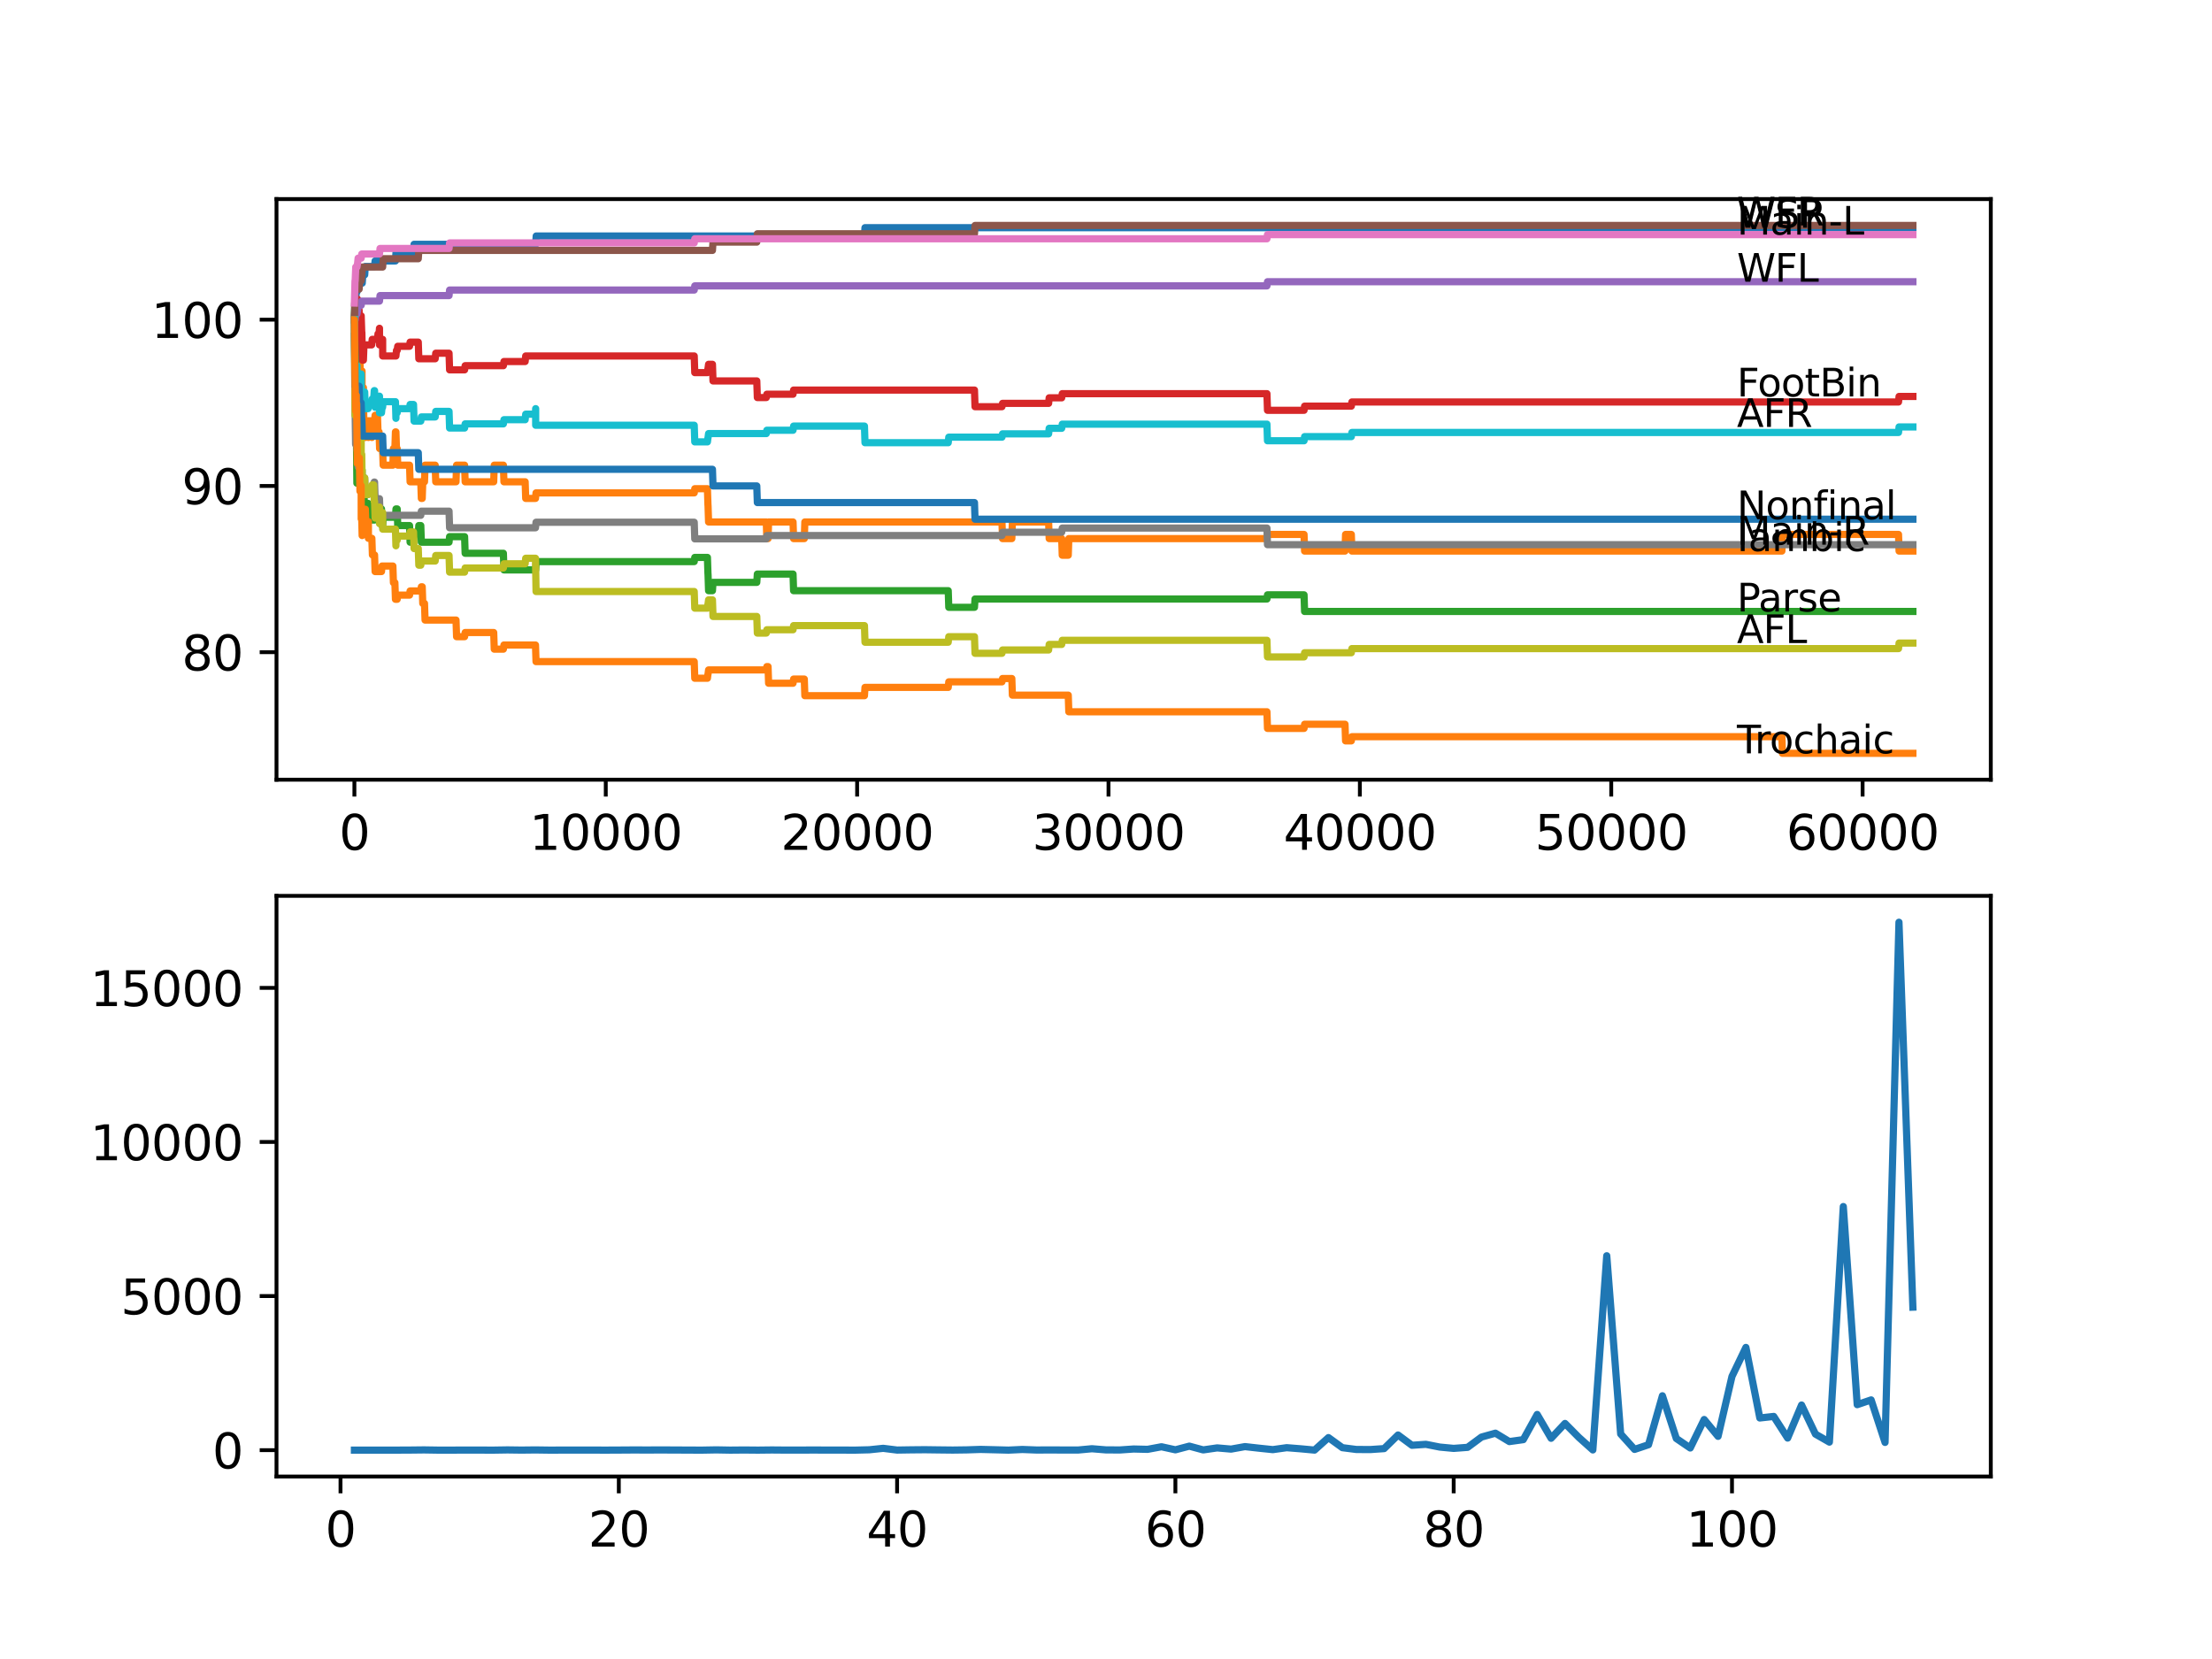 <?xml version="1.0" encoding="utf-8" standalone="no"?>
<!DOCTYPE svg PUBLIC "-//W3C//DTD SVG 1.1//EN"
  "http://www.w3.org/Graphics/SVG/1.1/DTD/svg11.dtd">
<svg xmlns:xlink="http://www.w3.org/1999/xlink" width="460.8pt" height="345.6pt" viewBox="0 0 460.8 345.6" xmlns="http://www.w3.org/2000/svg" version="1.1">
 <defs>
  <style type="text/css">*{stroke-linejoin: round; stroke-linecap: butt}</style>
 </defs>
 <g id="figure_1">
  <g id="patch_1">
   <path d="M 0 345.6 
L 460.8 345.6 
L 460.8 0 
L 0 0 
z
" style="fill: #ffffff"/>
  </g>
  <g id="axes_1">
   <g id="patch_2">
    <path d="M 57.6 162.432 
L 414.72 162.432 
L 414.72 41.472 
L 57.6 41.472 
z
" style="fill: #ffffff"/>
   </g>
   <g id="matplotlib.axis_1">
    <g id="xtick_1">
     <g id="line2d_1">
      <defs>
       <path id="m3651a9056c" d="M 0 0 
L 0 3.5 
" style="stroke: #000000; stroke-width: 0.8"/>
      </defs>
      <g>
       <use xlink:href="#m3651a9056c" x="73.827" y="162.432" style="stroke: #000000; stroke-width: 0.8"/>
      </g>
     </g>
     <g id="text_1">
      <!-- 0 -->
      <g transform="translate(70.646 177.03)scale(0.1 -0.1)">
       <defs>
        <path id="DejaVuSans-30" d="M 2034 4250 
Q 1547 4250 1301 3770 
Q 1056 3291 1056 2328 
Q 1056 1369 1301 889 
Q 1547 409 2034 409 
Q 2525 409 2770 889 
Q 3016 1369 3016 2328 
Q 3016 3291 2770 3770 
Q 2525 4250 2034 4250 
z
M 2034 4750 
Q 2819 4750 3233 4129 
Q 3647 3509 3647 2328 
Q 3647 1150 3233 529 
Q 2819 -91 2034 -91 
Q 1250 -91 836 529 
Q 422 1150 422 2328 
Q 422 3509 836 4129 
Q 1250 4750 2034 4750 
z
" transform="scale(0.016)"/>
       </defs>
       <use xlink:href="#DejaVuSans-30"/>
      </g>
     </g>
    </g>
    <g id="xtick_2">
     <g id="line2d_2">
      <g>
       <use xlink:href="#m3651a9056c" x="126.192" y="162.432" style="stroke: #000000; stroke-width: 0.8"/>
      </g>
     </g>
     <g id="text_2">
      <!-- 10000 -->
      <g transform="translate(110.286 177.03)scale(0.1 -0.1)">
       <defs>
        <path id="DejaVuSans-31" d="M 794 531 
L 1825 531 
L 1825 4091 
L 703 3866 
L 703 4441 
L 1819 4666 
L 2450 4666 
L 2450 531 
L 3481 531 
L 3481 0 
L 794 0 
L 794 531 
z
" transform="scale(0.016)"/>
       </defs>
       <use xlink:href="#DejaVuSans-31"/>
       <use xlink:href="#DejaVuSans-30" x="63.623"/>
       <use xlink:href="#DejaVuSans-30" x="127.246"/>
       <use xlink:href="#DejaVuSans-30" x="190.869"/>
       <use xlink:href="#DejaVuSans-30" x="254.492"/>
      </g>
     </g>
    </g>
    <g id="xtick_3">
     <g id="line2d_3">
      <g>
       <use xlink:href="#m3651a9056c" x="178.556" y="162.432" style="stroke: #000000; stroke-width: 0.8"/>
      </g>
     </g>
     <g id="text_3">
      <!-- 20000 -->
      <g transform="translate(162.65 177.03)scale(0.1 -0.1)">
       <defs>
        <path id="DejaVuSans-32" d="M 1228 531 
L 3431 531 
L 3431 0 
L 469 0 
L 469 531 
Q 828 903 1448 1529 
Q 2069 2156 2228 2338 
Q 2531 2678 2651 2914 
Q 2772 3150 2772 3378 
Q 2772 3750 2511 3984 
Q 2250 4219 1831 4219 
Q 1534 4219 1204 4116 
Q 875 4013 500 3803 
L 500 4441 
Q 881 4594 1212 4672 
Q 1544 4750 1819 4750 
Q 2544 4750 2975 4387 
Q 3406 4025 3406 3419 
Q 3406 3131 3298 2873 
Q 3191 2616 2906 2266 
Q 2828 2175 2409 1742 
Q 1991 1309 1228 531 
z
" transform="scale(0.016)"/>
       </defs>
       <use xlink:href="#DejaVuSans-32"/>
       <use xlink:href="#DejaVuSans-30" x="63.623"/>
       <use xlink:href="#DejaVuSans-30" x="127.246"/>
       <use xlink:href="#DejaVuSans-30" x="190.869"/>
       <use xlink:href="#DejaVuSans-30" x="254.492"/>
      </g>
     </g>
    </g>
    <g id="xtick_4">
     <g id="line2d_4">
      <g>
       <use xlink:href="#m3651a9056c" x="230.921" y="162.432" style="stroke: #000000; stroke-width: 0.8"/>
      </g>
     </g>
     <g id="text_4">
      <!-- 30000 -->
      <g transform="translate(215.015 177.03)scale(0.1 -0.1)">
       <defs>
        <path id="DejaVuSans-33" d="M 2597 2516 
Q 3050 2419 3304 2112 
Q 3559 1806 3559 1356 
Q 3559 666 3084 287 
Q 2609 -91 1734 -91 
Q 1441 -91 1130 -33 
Q 819 25 488 141 
L 488 750 
Q 750 597 1062 519 
Q 1375 441 1716 441 
Q 2309 441 2620 675 
Q 2931 909 2931 1356 
Q 2931 1769 2642 2001 
Q 2353 2234 1838 2234 
L 1294 2234 
L 1294 2753 
L 1863 2753 
Q 2328 2753 2575 2939 
Q 2822 3125 2822 3475 
Q 2822 3834 2567 4026 
Q 2313 4219 1838 4219 
Q 1578 4219 1281 4162 
Q 984 4106 628 3988 
L 628 4550 
Q 988 4650 1302 4700 
Q 1616 4750 1894 4750 
Q 2613 4750 3031 4423 
Q 3450 4097 3450 3541 
Q 3450 3153 3228 2886 
Q 3006 2619 2597 2516 
z
" transform="scale(0.016)"/>
       </defs>
       <use xlink:href="#DejaVuSans-33"/>
       <use xlink:href="#DejaVuSans-30" x="63.623"/>
       <use xlink:href="#DejaVuSans-30" x="127.246"/>
       <use xlink:href="#DejaVuSans-30" x="190.869"/>
       <use xlink:href="#DejaVuSans-30" x="254.492"/>
      </g>
     </g>
    </g>
    <g id="xtick_5">
     <g id="line2d_5">
      <g>
       <use xlink:href="#m3651a9056c" x="283.285" y="162.432" style="stroke: #000000; stroke-width: 0.8"/>
      </g>
     </g>
     <g id="text_5">
      <!-- 40000 -->
      <g transform="translate(267.379 177.03)scale(0.1 -0.1)">
       <defs>
        <path id="DejaVuSans-34" d="M 2419 4116 
L 825 1625 
L 2419 1625 
L 2419 4116 
z
M 2253 4666 
L 3047 4666 
L 3047 1625 
L 3713 1625 
L 3713 1100 
L 3047 1100 
L 3047 0 
L 2419 0 
L 2419 1100 
L 313 1100 
L 313 1709 
L 2253 4666 
z
" transform="scale(0.016)"/>
       </defs>
       <use xlink:href="#DejaVuSans-34"/>
       <use xlink:href="#DejaVuSans-30" x="63.623"/>
       <use xlink:href="#DejaVuSans-30" x="127.246"/>
       <use xlink:href="#DejaVuSans-30" x="190.869"/>
       <use xlink:href="#DejaVuSans-30" x="254.492"/>
      </g>
     </g>
    </g>
    <g id="xtick_6">
     <g id="line2d_6">
      <g>
       <use xlink:href="#m3651a9056c" x="335.65" y="162.432" style="stroke: #000000; stroke-width: 0.8"/>
      </g>
     </g>
     <g id="text_6">
      <!-- 50000 -->
      <g transform="translate(319.744 177.03)scale(0.1 -0.1)">
       <defs>
        <path id="DejaVuSans-35" d="M 691 4666 
L 3169 4666 
L 3169 4134 
L 1269 4134 
L 1269 2991 
Q 1406 3038 1543 3061 
Q 1681 3084 1819 3084 
Q 2600 3084 3056 2656 
Q 3513 2228 3513 1497 
Q 3513 744 3044 326 
Q 2575 -91 1722 -91 
Q 1428 -91 1123 -41 
Q 819 9 494 109 
L 494 744 
Q 775 591 1075 516 
Q 1375 441 1709 441 
Q 2250 441 2565 725 
Q 2881 1009 2881 1497 
Q 2881 1984 2565 2268 
Q 2250 2553 1709 2553 
Q 1456 2553 1204 2497 
Q 953 2441 691 2322 
L 691 4666 
z
" transform="scale(0.016)"/>
       </defs>
       <use xlink:href="#DejaVuSans-35"/>
       <use xlink:href="#DejaVuSans-30" x="63.623"/>
       <use xlink:href="#DejaVuSans-30" x="127.246"/>
       <use xlink:href="#DejaVuSans-30" x="190.869"/>
       <use xlink:href="#DejaVuSans-30" x="254.492"/>
      </g>
     </g>
    </g>
    <g id="xtick_7">
     <g id="line2d_7">
      <g>
       <use xlink:href="#m3651a9056c" x="388.014" y="162.432" style="stroke: #000000; stroke-width: 0.8"/>
      </g>
     </g>
     <g id="text_7">
      <!-- 60000 -->
      <g transform="translate(372.108 177.03)scale(0.1 -0.1)">
       <defs>
        <path id="DejaVuSans-36" d="M 2113 2584 
Q 1688 2584 1439 2293 
Q 1191 2003 1191 1497 
Q 1191 994 1439 701 
Q 1688 409 2113 409 
Q 2538 409 2786 701 
Q 3034 994 3034 1497 
Q 3034 2003 2786 2293 
Q 2538 2584 2113 2584 
z
M 3366 4563 
L 3366 3988 
Q 3128 4100 2886 4159 
Q 2644 4219 2406 4219 
Q 1781 4219 1451 3797 
Q 1122 3375 1075 2522 
Q 1259 2794 1537 2939 
Q 1816 3084 2150 3084 
Q 2853 3084 3261 2657 
Q 3669 2231 3669 1497 
Q 3669 778 3244 343 
Q 2819 -91 2113 -91 
Q 1303 -91 875 529 
Q 447 1150 447 2328 
Q 447 3434 972 4092 
Q 1497 4750 2381 4750 
Q 2619 4750 2861 4703 
Q 3103 4656 3366 4563 
z
" transform="scale(0.016)"/>
       </defs>
       <use xlink:href="#DejaVuSans-36"/>
       <use xlink:href="#DejaVuSans-30" x="63.623"/>
       <use xlink:href="#DejaVuSans-30" x="127.246"/>
       <use xlink:href="#DejaVuSans-30" x="190.869"/>
       <use xlink:href="#DejaVuSans-30" x="254.492"/>
      </g>
     </g>
    </g>
   </g>
   <g id="matplotlib.axis_2">
    <g id="ytick_1">
     <g id="line2d_8">
      <defs>
       <path id="m3d60cfc53b" d="M 0 0 
L -3.5 0 
" style="stroke: #000000; stroke-width: 0.8"/>
      </defs>
      <g>
       <use xlink:href="#m3d60cfc53b" x="57.6" y="135.865" style="stroke: #000000; stroke-width: 0.8"/>
      </g>
     </g>
     <g id="text_8">
      <!-- 80 -->
      <g transform="translate(37.875 139.664)scale(0.1 -0.1)">
       <defs>
        <path id="DejaVuSans-38" d="M 2034 2216 
Q 1584 2216 1326 1975 
Q 1069 1734 1069 1313 
Q 1069 891 1326 650 
Q 1584 409 2034 409 
Q 2484 409 2743 651 
Q 3003 894 3003 1313 
Q 3003 1734 2745 1975 
Q 2488 2216 2034 2216 
z
M 1403 2484 
Q 997 2584 770 2862 
Q 544 3141 544 3541 
Q 544 4100 942 4425 
Q 1341 4750 2034 4750 
Q 2731 4750 3128 4425 
Q 3525 4100 3525 3541 
Q 3525 3141 3298 2862 
Q 3072 2584 2669 2484 
Q 3125 2378 3379 2068 
Q 3634 1759 3634 1313 
Q 3634 634 3220 271 
Q 2806 -91 2034 -91 
Q 1263 -91 848 271 
Q 434 634 434 1313 
Q 434 1759 690 2068 
Q 947 2378 1403 2484 
z
M 1172 3481 
Q 1172 3119 1398 2916 
Q 1625 2713 2034 2713 
Q 2441 2713 2670 2916 
Q 2900 3119 2900 3481 
Q 2900 3844 2670 4047 
Q 2441 4250 2034 4250 
Q 1625 4250 1398 4047 
Q 1172 3844 1172 3481 
z
" transform="scale(0.016)"/>
       </defs>
       <use xlink:href="#DejaVuSans-38"/>
       <use xlink:href="#DejaVuSans-30" x="63.623"/>
      </g>
     </g>
    </g>
    <g id="ytick_2">
     <g id="line2d_9">
      <g>
       <use xlink:href="#m3d60cfc53b" x="57.6" y="101.23" style="stroke: #000000; stroke-width: 0.8"/>
      </g>
     </g>
     <g id="text_9">
      <!-- 90 -->
      <g transform="translate(37.875 105.03)scale(0.1 -0.1)">
       <defs>
        <path id="DejaVuSans-39" d="M 703 97 
L 703 672 
Q 941 559 1184 500 
Q 1428 441 1663 441 
Q 2288 441 2617 861 
Q 2947 1281 2994 2138 
Q 2813 1869 2534 1725 
Q 2256 1581 1919 1581 
Q 1219 1581 811 2004 
Q 403 2428 403 3163 
Q 403 3881 828 4315 
Q 1253 4750 1959 4750 
Q 2769 4750 3195 4129 
Q 3622 3509 3622 2328 
Q 3622 1225 3098 567 
Q 2575 -91 1691 -91 
Q 1453 -91 1209 -44 
Q 966 3 703 97 
z
M 1959 2075 
Q 2384 2075 2632 2365 
Q 2881 2656 2881 3163 
Q 2881 3666 2632 3958 
Q 2384 4250 1959 4250 
Q 1534 4250 1286 3958 
Q 1038 3666 1038 3163 
Q 1038 2656 1286 2365 
Q 1534 2075 1959 2075 
z
" transform="scale(0.016)"/>
       </defs>
       <use xlink:href="#DejaVuSans-39"/>
       <use xlink:href="#DejaVuSans-30" x="63.623"/>
      </g>
     </g>
    </g>
    <g id="ytick_3">
     <g id="line2d_10">
      <g>
       <use xlink:href="#m3d60cfc53b" x="57.6" y="66.596" style="stroke: #000000; stroke-width: 0.8"/>
      </g>
     </g>
     <g id="text_10">
      <!-- 100 -->
      <g transform="translate(31.512 70.395)scale(0.1 -0.1)">
       <use xlink:href="#DejaVuSans-31"/>
       <use xlink:href="#DejaVuSans-30" x="63.623"/>
       <use xlink:href="#DejaVuSans-30" x="127.246"/>
      </g>
     </g>
    </g>
   </g>
   <g id="line2d_11">
    <path d="M 73.833 66.596 
L 73.843 66.596 
L 73.969 62.556 
L 74.1 62.556 
L 74.215 60.824 
L 74.356 60.824 
L 74.477 58.977 
L 75.461 58.977 
L 75.576 57.245 
L 75.974 57.245 
L 76.09 55.513 
L 78.027 55.513 
L 78.142 54.359 
L 82.379 54.359 
L 82.494 52.627 
L 86.144 52.627 
L 86.259 50.895 
L 111.588 50.895 
L 111.703 49.164 
L 180.08 49.164 
L 180.195 47.432 
L 398.487 47.432 
L 398.487 47.432 
" clip-path="url(#paa77c253b9)" style="fill: none; stroke: #1f77b4; stroke-width: 1.5; stroke-linecap: square"/>
   </g>
   <g id="line2d_12">
    <path d="M 73.833 66.596 
L 73.932 74.1 
L 73.948 72.369 
L 74.131 72.369 
L 74.189 71.214 
L 74.194 74.678 
L 74.215 74.678 
L 74.236 71.214 
L 74.33 78.141 
L 74.346 78.141 
L 74.461 74.678 
L 74.796 74.678 
L 74.864 78.141 
L 74.906 76.987 
L 74.98 76.987 
L 74.995 73.523 
L 75.048 80.45 
L 75.084 80.45 
L 75.236 80.45 
L 75.351 78.43 
L 75.357 78.43 
L 75.414 77.275 
L 75.419 80.739 
L 75.456 80.739 
L 75.702 80.739 
L 75.828 91.129 
L 76.111 91.129 
L 76.226 87.665 
L 76.687 87.665 
L 76.744 91.129 
L 76.797 87.665 
L 77.425 87.665 
L 77.467 91.129 
L 77.535 87.665 
L 78.027 87.665 
L 78.142 86.511 
L 78.629 86.511 
L 78.745 89.974 
L 78.964 89.974 
L 79.08 93.438 
L 79.703 93.438 
L 79.818 96.901 
L 81.844 96.901 
L 81.96 93.438 
L 82.263 93.438 
L 82.379 89.974 
L 82.478 89.974 
L 82.593 93.438 
L 82.74 93.438 
L 82.855 96.901 
L 85.316 96.901 
L 85.431 100.365 
L 87.657 100.365 
L 87.772 103.828 
L 87.955 103.828 
L 88.071 100.365 
L 88.432 100.365 
L 88.547 96.901 
L 90.657 96.901 
L 90.773 100.365 
L 94.998 100.365 
L 95.114 96.901 
L 96.784 96.901 
L 96.899 100.365 
L 102.848 100.365 
L 102.963 96.901 
L 104.864 96.901 
L 104.979 100.365 
L 109.399 100.365 
L 109.514 103.828 
L 111.551 103.828 
L 111.666 102.674 
L 144.619 102.674 
L 144.734 101.808 
L 147.368 101.808 
L 147.483 105.271 
L 147.494 105.271 
L 147.609 108.735 
L 159.632 108.735 
L 159.747 112.198 
L 159.998 112.198 
L 160.114 108.735 
L 165.204 108.735 
L 165.319 112.198 
L 167.549 112.198 
L 167.665 108.735 
L 208.729 108.735 
L 208.844 112.198 
L 210.782 112.198 
L 210.897 108.735 
L 218.448 108.735 
L 218.563 112.198 
L 221.171 112.198 
L 221.286 115.661 
L 222.537 115.661 
L 222.653 112.198 
L 263.926 112.198 
L 264.041 111.332 
L 271.655 111.332 
L 271.77 114.796 
L 280.191 114.796 
L 280.306 111.332 
L 281.505 111.332 
L 281.62 114.796 
L 371.2 114.796 
L 371.315 111.332 
L 395.497 111.332 
L 395.612 114.796 
L 398.487 114.796 
L 398.487 114.796 
" clip-path="url(#paa77c253b9)" style="fill: none; stroke: #ff7f0e; stroke-width: 1.5; stroke-linecap: square"/>
   </g>
   <g id="line2d_13">
    <path d="M 73.833 66.596 
L 73.906 63.133 
L 73.943 66.596 
L 74 62.556 
L 74.037 66.019 
L 74.178 86.8 
L 74.215 86.8 
L 74.346 100.653 
L 74.356 100.653 
L 74.477 98.806 
L 74.487 98.806 
L 74.602 97.652 
L 74.812 97.652 
L 74.927 94.765 
L 74.938 94.765 
L 75.053 98.229 
L 75.168 98.229 
L 75.236 101.692 
L 75.278 99.672 
L 75.383 99.672 
L 75.44 97.94 
L 75.446 101.404 
L 75.487 101.404 
L 75.781 101.404 
L 75.896 104.867 
L 76.687 104.867 
L 76.802 108.33 
L 78.027 108.33 
L 78.142 107.176 
L 79.053 107.176 
L 79.169 106.022 
L 79.472 106.022 
L 79.588 109.485 
L 79.713 109.485 
L 79.828 107.753 
L 82.379 107.753 
L 82.494 106.022 
L 82.74 106.022 
L 82.855 109.485 
L 85.316 109.485 
L 85.431 112.948 
L 86.144 112.948 
L 86.259 111.217 
L 87.133 111.217 
L 87.249 109.485 
L 87.657 109.485 
L 87.772 112.948 
L 93.543 112.948 
L 93.658 111.794 
L 96.784 111.794 
L 96.899 115.257 
L 104.864 115.257 
L 104.979 118.721 
L 111.588 118.721 
L 111.703 116.989 
L 144.619 116.989 
L 144.734 116.123 
L 147.368 116.123 
L 147.483 119.587 
L 147.494 119.587 
L 147.609 123.05 
L 148.415 123.05 
L 148.531 121.318 
L 157.653 121.318 
L 157.768 119.587 
L 165.204 119.587 
L 165.319 123.05 
L 197.533 123.05 
L 197.649 126.513 
L 203 126.513 
L 203.115 124.782 
L 263.926 124.782 
L 264.041 123.916 
L 271.655 123.916 
L 271.77 127.379 
L 398.487 127.379 
L 398.487 127.379 
" clip-path="url(#paa77c253b9)" style="fill: none; stroke: #2ca02c; stroke-width: 1.5; stroke-linecap: square"/>
   </g>
   <g id="line2d_14">
    <path d="M 73.833 66.596 
L 73.838 66.596 
L 73.932 64.576 
L 73.937 68.039 
L 74.053 68.039 
L 74.063 67.173 
L 74.068 70.637 
L 74.152 69.771 
L 74.157 69.771 
L 74.288 65.326 
L 74.314 65.326 
L 74.445 62.325 
L 74.487 62.325 
L 74.602 65.788 
L 74.796 65.788 
L 74.812 64.634 
L 74.817 68.097 
L 74.896 68.097 
L 74.995 68.097 
L 75.116 65.788 
L 75.241 65.788 
L 75.357 69.252 
L 75.383 69.252 
L 75.498 75.024 
L 75.702 75.024 
L 75.823 71.849 
L 77.425 71.849 
L 77.54 70.695 
L 78.629 70.695 
L 78.745 69.54 
L 78.964 69.54 
L 79.053 68.386 
L 79.059 71.849 
L 79.064 71.849 
L 79.703 71.849 
L 79.713 70.695 
L 79.718 74.158 
L 79.802 74.158 
L 82.478 74.158 
L 82.593 73.004 
L 82.74 73.004 
L 82.855 72.138 
L 85.316 72.138 
L 85.431 71.272 
L 87.133 71.272 
L 87.249 74.735 
L 90.657 74.735 
L 90.773 73.581 
L 93.543 73.581 
L 93.658 77.044 
L 96.784 77.044 
L 96.899 76.178 
L 104.864 76.178 
L 104.979 75.313 
L 109.399 75.313 
L 109.514 74.158 
L 144.619 74.158 
L 144.734 77.621 
L 147.368 77.621 
L 147.483 76.756 
L 147.494 76.756 
L 147.609 75.89 
L 148.415 75.89 
L 148.531 79.353 
L 157.653 79.353 
L 157.768 82.817 
L 159.632 82.817 
L 159.747 82.124 
L 165.204 82.124 
L 165.319 81.258 
L 203 81.258 
L 203.115 84.721 
L 208.729 84.721 
L 208.844 84.029 
L 218.448 84.029 
L 218.563 82.874 
L 221.171 82.874 
L 221.286 82.008 
L 263.926 82.008 
L 264.041 85.472 
L 271.655 85.472 
L 271.77 84.606 
L 281.505 84.606 
L 281.62 83.74 
L 395.497 83.74 
L 395.612 82.586 
L 398.487 82.586 
L 398.487 82.586 
" clip-path="url(#paa77c253b9)" style="fill: none; stroke: #d62728; stroke-width: 1.5; stroke-linecap: square"/>
   </g>
   <g id="line2d_15">
    <path d="M 73.833 66.596 
L 73.99 66.596 
L 74.105 65.442 
L 74.356 65.442 
L 74.472 64.749 
L 74.487 64.749 
L 74.602 63.595 
L 75.241 63.595 
L 75.357 62.729 
L 79.053 62.729 
L 79.169 61.574 
L 93.543 61.574 
L 93.658 60.42 
L 144.619 60.42 
L 144.734 59.554 
L 263.926 59.554 
L 264.041 58.688 
L 398.487 58.688 
L 398.487 58.688 
" clip-path="url(#paa77c253b9)" style="fill: none; stroke: #9467bd; stroke-width: 1.5; stroke-linecap: square"/>
   </g>
   <g id="line2d_16">
    <path d="M 73.833 66.596 
L 73.848 66.596 
L 73.974 60.247 
L 74.812 60.247 
L 74.927 58.515 
L 75.236 58.515 
L 75.351 57.36 
L 75.383 57.36 
L 75.498 55.629 
L 79.713 55.629 
L 79.828 53.897 
L 87.133 53.897 
L 87.249 52.165 
L 148.415 52.165 
L 148.531 50.434 
L 157.653 50.434 
L 157.768 48.702 
L 203 48.702 
L 203.115 46.97 
L 398.487 46.97 
L 398.487 46.97 
" clip-path="url(#paa77c253b9)" style="fill: none; stroke: #8c564b; stroke-width: 1.5; stroke-linecap: square"/>
   </g>
   <g id="line2d_17">
    <path d="M 73.833 63.133 
L 73.953 58.515 
L 73.99 58.515 
L 74.11 55.629 
L 74.356 55.629 
L 74.472 54.936 
L 74.487 54.936 
L 74.602 53.782 
L 75.241 53.782 
L 75.357 52.916 
L 79.053 52.916 
L 79.169 51.761 
L 93.543 51.761 
L 93.658 50.607 
L 144.619 50.607 
L 144.734 49.741 
L 263.926 49.741 
L 264.041 48.875 
L 398.487 48.875 
L 398.487 48.875 
" clip-path="url(#paa77c253b9)" style="fill: none; stroke: #e377c2; stroke-width: 1.5; stroke-linecap: square"/>
   </g>
   <g id="line2d_18">
    <path d="M 73.833 70.06 
L 73.964 86.511 
L 73.99 86.511 
L 74.079 92.572 
L 74.105 91.706 
L 74.189 91.706 
L 74.304 91.013 
L 74.314 91.013 
L 74.356 90.321 
L 74.362 93.784 
L 74.403 93.784 
L 74.487 93.784 
L 74.602 97.248 
L 75.241 97.248 
L 75.357 100.711 
L 75.472 99.556 
L 75.974 99.556 
L 76.09 103.02 
L 76.687 103.02 
L 76.802 102.154 
L 77.849 102.154 
L 77.964 100.422 
L 78.027 100.422 
L 78.142 103.886 
L 79.053 103.886 
L 79.169 107.349 
L 87.657 107.349 
L 87.772 106.483 
L 93.543 106.483 
L 93.658 109.947 
L 111.551 109.947 
L 111.666 108.792 
L 144.619 108.792 
L 144.734 112.256 
L 159.632 112.256 
L 159.747 111.563 
L 208.729 111.563 
L 208.844 110.87 
L 221.171 110.87 
L 221.286 110.004 
L 263.926 110.004 
L 264.041 113.468 
L 398.487 113.468 
L 398.487 113.468 
" clip-path="url(#paa77c253b9)" style="fill: none; stroke: #7f7f7f; stroke-width: 1.5; stroke-linecap: square"/>
   </g>
   <g id="line2d_19">
    <path d="M 73.833 66.596 
L 73.969 86.511 
L 74 86.511 
L 74.063 82.182 
L 74.11 86.511 
L 74.131 86.511 
L 74.231 82.643 
L 74.241 86.107 
L 74.278 86.107 
L 74.356 83.682 
L 74.362 87.146 
L 74.388 85.991 
L 74.409 85.991 
L 74.424 84.837 
L 74.493 91.764 
L 74.796 91.764 
L 74.812 90.609 
L 74.817 94.073 
L 74.901 92.918 
L 74.938 92.918 
L 75.058 88.878 
L 75.168 88.878 
L 75.236 87.723 
L 75.247 94.65 
L 75.252 94.65 
L 75.357 94.65 
L 75.477 102.731 
L 75.702 102.731 
L 75.823 99.556 
L 75.974 99.556 
L 76.09 103.02 
L 76.687 103.02 
L 76.802 102.154 
L 77.425 102.154 
L 77.54 101 
L 77.849 101 
L 77.964 104.463 
L 78.027 104.463 
L 78.142 107.926 
L 78.629 107.926 
L 78.745 106.772 
L 78.964 106.772 
L 79.053 105.617 
L 79.059 109.081 
L 79.064 109.081 
L 79.472 109.081 
L 79.588 107.926 
L 79.703 107.926 
L 79.713 106.772 
L 79.718 110.235 
L 79.802 110.235 
L 82.379 110.235 
L 82.478 113.699 
L 82.489 112.544 
L 82.74 112.544 
L 82.855 111.678 
L 85.316 111.678 
L 85.431 110.813 
L 86.144 110.813 
L 86.259 114.276 
L 87.133 114.276 
L 87.249 117.739 
L 87.657 117.739 
L 87.772 116.874 
L 90.657 116.874 
L 90.773 115.719 
L 93.543 115.719 
L 93.658 119.183 
L 96.784 119.183 
L 96.899 118.317 
L 104.864 118.317 
L 104.979 117.451 
L 109.399 117.451 
L 109.514 116.296 
L 111.551 116.296 
L 111.671 123.223 
L 144.619 123.223 
L 144.734 126.687 
L 147.368 126.687 
L 147.483 125.821 
L 147.494 125.821 
L 147.609 124.955 
L 148.415 124.955 
L 148.531 128.418 
L 157.653 128.418 
L 157.768 131.882 
L 159.632 131.882 
L 159.747 131.189 
L 165.204 131.189 
L 165.319 130.323 
L 180.08 130.323 
L 180.195 133.787 
L 197.533 133.787 
L 197.649 132.632 
L 203 132.632 
L 203.115 136.096 
L 208.729 136.096 
L 208.844 135.403 
L 218.448 135.403 
L 218.563 134.248 
L 221.171 134.248 
L 221.286 133.383 
L 263.926 133.383 
L 264.041 136.846 
L 271.655 136.846 
L 271.77 135.98 
L 281.505 135.98 
L 281.62 135.114 
L 395.497 135.114 
L 395.612 133.96 
L 398.487 133.96 
L 398.487 133.96 
" clip-path="url(#paa77c253b9)" style="fill: none; stroke: #bcbd22; stroke-width: 1.5; stroke-linecap: square"/>
   </g>
   <g id="line2d_20">
    <path d="M 73.833 66.596 
L 73.958 79.007 
L 73.99 79.007 
L 74.058 78.141 
L 74.105 82.47 
L 74.131 82.47 
L 74.257 78.603 
L 74.278 78.603 
L 74.356 76.178 
L 74.362 79.642 
L 74.388 78.487 
L 74.409 78.487 
L 74.424 77.333 
L 74.493 84.26 
L 74.796 84.26 
L 74.911 83.105 
L 74.938 83.105 
L 75.058 79.065 
L 75.168 79.065 
L 75.236 77.91 
L 75.247 84.837 
L 75.252 84.837 
L 75.357 84.837 
L 75.461 81.374 
L 75.466 84.837 
L 75.702 84.837 
L 75.823 81.662 
L 75.974 81.662 
L 76.09 85.126 
L 76.687 85.126 
L 76.802 84.26 
L 77.425 84.26 
L 77.54 83.105 
L 77.849 83.105 
L 77.964 81.374 
L 78.027 81.374 
L 78.142 84.837 
L 78.629 84.837 
L 78.745 83.682 
L 78.964 83.682 
L 79.053 82.528 
L 79.059 85.991 
L 79.064 85.991 
L 79.472 85.991 
L 79.588 84.837 
L 79.703 84.837 
L 79.818 83.682 
L 82.379 83.682 
L 82.478 87.146 
L 82.489 85.991 
L 82.74 85.991 
L 82.855 85.126 
L 85.316 85.126 
L 85.431 84.26 
L 86.144 84.26 
L 86.259 87.723 
L 87.657 87.723 
L 87.772 86.857 
L 90.657 86.857 
L 90.773 85.703 
L 93.543 85.703 
L 93.658 89.166 
L 96.784 89.166 
L 96.899 88.3 
L 104.864 88.3 
L 104.979 87.434 
L 109.399 87.434 
L 109.514 86.28 
L 111.551 86.28 
L 111.588 85.126 
L 111.593 88.589 
L 111.65 88.589 
L 144.619 88.589 
L 144.734 92.052 
L 147.368 92.052 
L 147.483 91.187 
L 147.494 91.187 
L 147.609 90.321 
L 159.632 90.321 
L 159.747 89.628 
L 165.204 89.628 
L 165.319 88.762 
L 180.08 88.762 
L 180.195 92.226 
L 197.533 92.226 
L 197.649 91.071 
L 208.729 91.071 
L 208.844 90.378 
L 218.448 90.378 
L 218.563 89.224 
L 221.171 89.224 
L 221.286 88.358 
L 263.926 88.358 
L 264.041 91.821 
L 271.655 91.821 
L 271.77 90.956 
L 281.505 90.956 
L 281.62 90.09 
L 395.497 90.09 
L 395.612 88.935 
L 398.487 88.935 
L 398.487 88.935 
" clip-path="url(#paa77c253b9)" style="fill: none; stroke: #17becf; stroke-width: 1.5; stroke-linecap: square"/>
   </g>
   <g id="line2d_21">
    <path d="M 73.833 66.596 
L 73.848 66.596 
L 73.979 80.45 
L 74.812 80.45 
L 74.927 83.913 
L 75.236 83.913 
L 75.351 87.377 
L 75.383 87.377 
L 75.498 90.84 
L 79.713 90.84 
L 79.828 94.304 
L 87.133 94.304 
L 87.249 97.767 
L 148.415 97.767 
L 148.531 101.23 
L 157.653 101.23 
L 157.768 104.694 
L 203 104.694 
L 203.115 108.157 
L 398.487 108.157 
L 398.487 108.157 
" clip-path="url(#paa77c253b9)" style="fill: none; stroke: #1f77b4; stroke-width: 1.5; stroke-linecap: square"/>
   </g>
   <g id="line2d_22">
    <path d="M 73.833 66.596 
L 73.838 66.596 
L 73.969 80.45 
L 73.99 80.45 
L 74.1 85.645 
L 74.105 83.913 
L 74.189 83.913 
L 74.225 82.355 
L 74.231 85.818 
L 74.294 84.087 
L 74.309 84.087 
L 74.424 96.555 
L 74.435 95.4 
L 74.864 95.4 
L 74.985 102.327 
L 75.168 102.327 
L 75.236 101.173 
L 75.247 108.1 
L 75.252 108.1 
L 75.357 108.1 
L 75.44 111.563 
L 75.466 108.677 
L 75.781 108.677 
L 75.896 107.811 
L 75.974 107.811 
L 76.09 106.079 
L 76.111 106.079 
L 76.226 109.543 
L 76.687 109.543 
L 76.744 108.677 
L 76.749 112.14 
L 76.781 112.14 
L 77.467 112.14 
L 77.582 115.604 
L 78.027 115.604 
L 78.142 119.067 
L 79.472 119.067 
L 79.588 117.913 
L 81.844 117.913 
L 81.96 121.376 
L 82.263 121.376 
L 82.379 124.839 
L 82.74 124.839 
L 82.855 123.974 
L 85.316 123.974 
L 85.431 123.108 
L 87.657 123.108 
L 87.772 122.242 
L 87.955 122.242 
L 88.071 125.705 
L 88.432 125.705 
L 88.547 129.169 
L 94.998 129.169 
L 95.114 132.632 
L 96.784 132.632 
L 96.899 131.766 
L 102.848 131.766 
L 102.963 135.23 
L 104.864 135.23 
L 104.979 134.364 
L 111.551 134.364 
L 111.666 137.827 
L 144.619 137.827 
L 144.734 141.291 
L 147.368 141.291 
L 147.483 140.425 
L 147.494 140.425 
L 147.609 139.559 
L 159.632 139.559 
L 159.747 138.866 
L 159.998 138.866 
L 160.114 142.33 
L 165.204 142.33 
L 165.319 141.464 
L 167.549 141.464 
L 167.665 144.927 
L 180.08 144.927 
L 180.195 143.196 
L 197.533 143.196 
L 197.649 142.041 
L 208.729 142.041 
L 208.844 141.348 
L 210.782 141.348 
L 210.897 144.812 
L 222.537 144.812 
L 222.653 148.275 
L 263.926 148.275 
L 264.041 151.739 
L 271.655 151.739 
L 271.77 150.873 
L 280.191 150.873 
L 280.306 154.336 
L 281.505 154.336 
L 281.62 153.47 
L 371.2 153.47 
L 371.315 156.934 
L 398.487 156.934 
L 398.487 156.934 
" clip-path="url(#paa77c253b9)" style="fill: none; stroke: #ff7f0e; stroke-width: 1.5; stroke-linecap: square"/>
   </g>
   <g id="patch_3">
    <path d="M 57.6 162.432 
L 57.6 41.472 
" style="fill: none; stroke: #000000; stroke-width: 0.8; stroke-linejoin: miter; stroke-linecap: square"/>
   </g>
   <g id="patch_4">
    <path d="M 414.72 162.432 
L 414.72 41.472 
" style="fill: none; stroke: #000000; stroke-width: 0.8; stroke-linejoin: miter; stroke-linecap: square"/>
   </g>
   <g id="patch_5">
    <path d="M 57.6 162.432 
L 414.72 162.432 
" style="fill: none; stroke: #000000; stroke-width: 0.8; stroke-linejoin: miter; stroke-linecap: square"/>
   </g>
   <g id="patch_6">
    <path d="M 57.6 41.472 
L 414.72 41.472 
" style="fill: none; stroke: #000000; stroke-width: 0.8; stroke-linejoin: miter; stroke-linecap: square"/>
   </g>
   <g id="text_11">
    <!-- WSP -->
    <g transform="translate(361.832 47.432)scale(0.08 -0.08)">
     <defs>
      <path id="DejaVuSans-57" d="M 213 4666 
L 850 4666 
L 1831 722 
L 2809 4666 
L 3519 4666 
L 4500 722 
L 5478 4666 
L 6119 4666 
L 4947 0 
L 4153 0 
L 3169 4050 
L 2175 0 
L 1381 0 
L 213 4666 
z
" transform="scale(0.016)"/>
      <path id="DejaVuSans-53" d="M 3425 4513 
L 3425 3897 
Q 3066 4069 2747 4153 
Q 2428 4238 2131 4238 
Q 1616 4238 1336 4038 
Q 1056 3838 1056 3469 
Q 1056 3159 1242 3001 
Q 1428 2844 1947 2747 
L 2328 2669 
Q 3034 2534 3370 2195 
Q 3706 1856 3706 1288 
Q 3706 609 3251 259 
Q 2797 -91 1919 -91 
Q 1588 -91 1214 -16 
Q 841 59 441 206 
L 441 856 
Q 825 641 1194 531 
Q 1563 422 1919 422 
Q 2459 422 2753 634 
Q 3047 847 3047 1241 
Q 3047 1584 2836 1778 
Q 2625 1972 2144 2069 
L 1759 2144 
Q 1053 2284 737 2584 
Q 422 2884 422 3419 
Q 422 4038 858 4394 
Q 1294 4750 2059 4750 
Q 2388 4750 2728 4690 
Q 3069 4631 3425 4513 
z
" transform="scale(0.016)"/>
      <path id="DejaVuSans-50" d="M 1259 4147 
L 1259 2394 
L 2053 2394 
Q 2494 2394 2734 2622 
Q 2975 2850 2975 3272 
Q 2975 3691 2734 3919 
Q 2494 4147 2053 4147 
L 1259 4147 
z
M 628 4666 
L 2053 4666 
Q 2838 4666 3239 4311 
Q 3641 3956 3641 3272 
Q 3641 2581 3239 2228 
Q 2838 1875 2053 1875 
L 1259 1875 
L 1259 0 
L 628 0 
L 628 4666 
z
" transform="scale(0.016)"/>
     </defs>
     <use xlink:href="#DejaVuSans-57"/>
     <use xlink:href="#DejaVuSans-53" x="98.877"/>
     <use xlink:href="#DejaVuSans-50" x="162.354"/>
    </g>
   </g>
   <g id="text_12">
    <!-- Iambic -->
    <g transform="translate(361.832 114.796)scale(0.08 -0.08)">
     <defs>
      <path id="DejaVuSans-49" d="M 628 4666 
L 1259 4666 
L 1259 0 
L 628 0 
L 628 4666 
z
" transform="scale(0.016)"/>
      <path id="DejaVuSans-61" d="M 2194 1759 
Q 1497 1759 1228 1600 
Q 959 1441 959 1056 
Q 959 750 1161 570 
Q 1363 391 1709 391 
Q 2188 391 2477 730 
Q 2766 1069 2766 1631 
L 2766 1759 
L 2194 1759 
z
M 3341 1997 
L 3341 0 
L 2766 0 
L 2766 531 
Q 2569 213 2275 61 
Q 1981 -91 1556 -91 
Q 1019 -91 701 211 
Q 384 513 384 1019 
Q 384 1609 779 1909 
Q 1175 2209 1959 2209 
L 2766 2209 
L 2766 2266 
Q 2766 2663 2505 2880 
Q 2244 3097 1772 3097 
Q 1472 3097 1187 3025 
Q 903 2953 641 2809 
L 641 3341 
Q 956 3463 1253 3523 
Q 1550 3584 1831 3584 
Q 2591 3584 2966 3190 
Q 3341 2797 3341 1997 
z
" transform="scale(0.016)"/>
      <path id="DejaVuSans-6d" d="M 3328 2828 
Q 3544 3216 3844 3400 
Q 4144 3584 4550 3584 
Q 5097 3584 5394 3201 
Q 5691 2819 5691 2113 
L 5691 0 
L 5113 0 
L 5113 2094 
Q 5113 2597 4934 2840 
Q 4756 3084 4391 3084 
Q 3944 3084 3684 2787 
Q 3425 2491 3425 1978 
L 3425 0 
L 2847 0 
L 2847 2094 
Q 2847 2600 2669 2842 
Q 2491 3084 2119 3084 
Q 1678 3084 1418 2786 
Q 1159 2488 1159 1978 
L 1159 0 
L 581 0 
L 581 3500 
L 1159 3500 
L 1159 2956 
Q 1356 3278 1631 3431 
Q 1906 3584 2284 3584 
Q 2666 3584 2933 3390 
Q 3200 3197 3328 2828 
z
" transform="scale(0.016)"/>
      <path id="DejaVuSans-62" d="M 3116 1747 
Q 3116 2381 2855 2742 
Q 2594 3103 2138 3103 
Q 1681 3103 1420 2742 
Q 1159 2381 1159 1747 
Q 1159 1113 1420 752 
Q 1681 391 2138 391 
Q 2594 391 2855 752 
Q 3116 1113 3116 1747 
z
M 1159 2969 
Q 1341 3281 1617 3432 
Q 1894 3584 2278 3584 
Q 2916 3584 3314 3078 
Q 3713 2572 3713 1747 
Q 3713 922 3314 415 
Q 2916 -91 2278 -91 
Q 1894 -91 1617 61 
Q 1341 213 1159 525 
L 1159 0 
L 581 0 
L 581 4863 
L 1159 4863 
L 1159 2969 
z
" transform="scale(0.016)"/>
      <path id="DejaVuSans-69" d="M 603 3500 
L 1178 3500 
L 1178 0 
L 603 0 
L 603 3500 
z
M 603 4863 
L 1178 4863 
L 1178 4134 
L 603 4134 
L 603 4863 
z
" transform="scale(0.016)"/>
      <path id="DejaVuSans-63" d="M 3122 3366 
L 3122 2828 
Q 2878 2963 2633 3030 
Q 2388 3097 2138 3097 
Q 1578 3097 1268 2742 
Q 959 2388 959 1747 
Q 959 1106 1268 751 
Q 1578 397 2138 397 
Q 2388 397 2633 464 
Q 2878 531 3122 666 
L 3122 134 
Q 2881 22 2623 -34 
Q 2366 -91 2075 -91 
Q 1284 -91 818 406 
Q 353 903 353 1747 
Q 353 2603 823 3093 
Q 1294 3584 2113 3584 
Q 2378 3584 2631 3529 
Q 2884 3475 3122 3366 
z
" transform="scale(0.016)"/>
     </defs>
     <use xlink:href="#DejaVuSans-49"/>
     <use xlink:href="#DejaVuSans-61" x="29.492"/>
     <use xlink:href="#DejaVuSans-6d" x="90.771"/>
     <use xlink:href="#DejaVuSans-62" x="188.184"/>
     <use xlink:href="#DejaVuSans-69" x="251.66"/>
     <use xlink:href="#DejaVuSans-63" x="279.443"/>
    </g>
   </g>
   <g id="text_13">
    <!-- Parse -->
    <g transform="translate(361.832 127.379)scale(0.08 -0.08)">
     <defs>
      <path id="DejaVuSans-72" d="M 2631 2963 
Q 2534 3019 2420 3045 
Q 2306 3072 2169 3072 
Q 1681 3072 1420 2755 
Q 1159 2438 1159 1844 
L 1159 0 
L 581 0 
L 581 3500 
L 1159 3500 
L 1159 2956 
Q 1341 3275 1631 3429 
Q 1922 3584 2338 3584 
Q 2397 3584 2469 3576 
Q 2541 3569 2628 3553 
L 2631 2963 
z
" transform="scale(0.016)"/>
      <path id="DejaVuSans-73" d="M 2834 3397 
L 2834 2853 
Q 2591 2978 2328 3040 
Q 2066 3103 1784 3103 
Q 1356 3103 1142 2972 
Q 928 2841 928 2578 
Q 928 2378 1081 2264 
Q 1234 2150 1697 2047 
L 1894 2003 
Q 2506 1872 2764 1633 
Q 3022 1394 3022 966 
Q 3022 478 2636 193 
Q 2250 -91 1575 -91 
Q 1294 -91 989 -36 
Q 684 19 347 128 
L 347 722 
Q 666 556 975 473 
Q 1284 391 1588 391 
Q 1994 391 2212 530 
Q 2431 669 2431 922 
Q 2431 1156 2273 1281 
Q 2116 1406 1581 1522 
L 1381 1569 
Q 847 1681 609 1914 
Q 372 2147 372 2553 
Q 372 3047 722 3315 
Q 1072 3584 1716 3584 
Q 2034 3584 2315 3537 
Q 2597 3491 2834 3397 
z
" transform="scale(0.016)"/>
      <path id="DejaVuSans-65" d="M 3597 1894 
L 3597 1613 
L 953 1613 
Q 991 1019 1311 708 
Q 1631 397 2203 397 
Q 2534 397 2845 478 
Q 3156 559 3463 722 
L 3463 178 
Q 3153 47 2828 -22 
Q 2503 -91 2169 -91 
Q 1331 -91 842 396 
Q 353 884 353 1716 
Q 353 2575 817 3079 
Q 1281 3584 2069 3584 
Q 2775 3584 3186 3129 
Q 3597 2675 3597 1894 
z
M 3022 2063 
Q 3016 2534 2758 2815 
Q 2500 3097 2075 3097 
Q 1594 3097 1305 2825 
Q 1016 2553 972 2059 
L 3022 2063 
z
" transform="scale(0.016)"/>
     </defs>
     <use xlink:href="#DejaVuSans-50"/>
     <use xlink:href="#DejaVuSans-61" x="55.803"/>
     <use xlink:href="#DejaVuSans-72" x="117.082"/>
     <use xlink:href="#DejaVuSans-73" x="158.195"/>
     <use xlink:href="#DejaVuSans-65" x="210.295"/>
    </g>
   </g>
   <g id="text_14">
    <!-- FootBin -->
    <g transform="translate(361.832 82.586)scale(0.08 -0.08)">
     <defs>
      <path id="DejaVuSans-46" d="M 628 4666 
L 3309 4666 
L 3309 4134 
L 1259 4134 
L 1259 2759 
L 3109 2759 
L 3109 2228 
L 1259 2228 
L 1259 0 
L 628 0 
L 628 4666 
z
" transform="scale(0.016)"/>
      <path id="DejaVuSans-6f" d="M 1959 3097 
Q 1497 3097 1228 2736 
Q 959 2375 959 1747 
Q 959 1119 1226 758 
Q 1494 397 1959 397 
Q 2419 397 2687 759 
Q 2956 1122 2956 1747 
Q 2956 2369 2687 2733 
Q 2419 3097 1959 3097 
z
M 1959 3584 
Q 2709 3584 3137 3096 
Q 3566 2609 3566 1747 
Q 3566 888 3137 398 
Q 2709 -91 1959 -91 
Q 1206 -91 779 398 
Q 353 888 353 1747 
Q 353 2609 779 3096 
Q 1206 3584 1959 3584 
z
" transform="scale(0.016)"/>
      <path id="DejaVuSans-74" d="M 1172 4494 
L 1172 3500 
L 2356 3500 
L 2356 3053 
L 1172 3053 
L 1172 1153 
Q 1172 725 1289 603 
Q 1406 481 1766 481 
L 2356 481 
L 2356 0 
L 1766 0 
Q 1100 0 847 248 
Q 594 497 594 1153 
L 594 3053 
L 172 3053 
L 172 3500 
L 594 3500 
L 594 4494 
L 1172 4494 
z
" transform="scale(0.016)"/>
      <path id="DejaVuSans-42" d="M 1259 2228 
L 1259 519 
L 2272 519 
Q 2781 519 3026 730 
Q 3272 941 3272 1375 
Q 3272 1813 3026 2020 
Q 2781 2228 2272 2228 
L 1259 2228 
z
M 1259 4147 
L 1259 2741 
L 2194 2741 
Q 2656 2741 2882 2914 
Q 3109 3088 3109 3444 
Q 3109 3797 2882 3972 
Q 2656 4147 2194 4147 
L 1259 4147 
z
M 628 4666 
L 2241 4666 
Q 2963 4666 3353 4366 
Q 3744 4066 3744 3513 
Q 3744 3084 3544 2831 
Q 3344 2578 2956 2516 
Q 3422 2416 3680 2098 
Q 3938 1781 3938 1306 
Q 3938 681 3513 340 
Q 3088 0 2303 0 
L 628 0 
L 628 4666 
z
" transform="scale(0.016)"/>
      <path id="DejaVuSans-6e" d="M 3513 2113 
L 3513 0 
L 2938 0 
L 2938 2094 
Q 2938 2591 2744 2837 
Q 2550 3084 2163 3084 
Q 1697 3084 1428 2787 
Q 1159 2491 1159 1978 
L 1159 0 
L 581 0 
L 581 3500 
L 1159 3500 
L 1159 2956 
Q 1366 3272 1645 3428 
Q 1925 3584 2291 3584 
Q 2894 3584 3203 3211 
Q 3513 2838 3513 2113 
z
" transform="scale(0.016)"/>
     </defs>
     <use xlink:href="#DejaVuSans-46"/>
     <use xlink:href="#DejaVuSans-6f" x="53.895"/>
     <use xlink:href="#DejaVuSans-6f" x="115.076"/>
     <use xlink:href="#DejaVuSans-74" x="176.258"/>
     <use xlink:href="#DejaVuSans-42" x="215.467"/>
     <use xlink:href="#DejaVuSans-69" x="284.07"/>
     <use xlink:href="#DejaVuSans-6e" x="311.854"/>
    </g>
   </g>
   <g id="text_15">
    <!-- WFL -->
    <g transform="translate(361.832 58.688)scale(0.08 -0.08)">
     <defs>
      <path id="DejaVuSans-4c" d="M 628 4666 
L 1259 4666 
L 1259 531 
L 3531 531 
L 3531 0 
L 628 0 
L 628 4666 
z
" transform="scale(0.016)"/>
     </defs>
     <use xlink:href="#DejaVuSans-57"/>
     <use xlink:href="#DejaVuSans-46" x="98.877"/>
     <use xlink:href="#DejaVuSans-4c" x="156.396"/>
    </g>
   </g>
   <g id="text_16">
    <!-- WFR -->
    <g transform="translate(361.832 46.97)scale(0.08 -0.08)">
     <defs>
      <path id="DejaVuSans-52" d="M 2841 2188 
Q 3044 2119 3236 1894 
Q 3428 1669 3622 1275 
L 4263 0 
L 3584 0 
L 2988 1197 
Q 2756 1666 2539 1819 
Q 2322 1972 1947 1972 
L 1259 1972 
L 1259 0 
L 628 0 
L 628 4666 
L 2053 4666 
Q 2853 4666 3247 4331 
Q 3641 3997 3641 3322 
Q 3641 2881 3436 2590 
Q 3231 2300 2841 2188 
z
M 1259 4147 
L 1259 2491 
L 2053 2491 
Q 2509 2491 2742 2702 
Q 2975 2913 2975 3322 
Q 2975 3731 2742 3939 
Q 2509 4147 2053 4147 
L 1259 4147 
z
" transform="scale(0.016)"/>
     </defs>
     <use xlink:href="#DejaVuSans-57"/>
     <use xlink:href="#DejaVuSans-46" x="98.877"/>
     <use xlink:href="#DejaVuSans-52" x="156.396"/>
    </g>
   </g>
   <g id="text_17">
    <!-- Main-L -->
    <g transform="translate(361.832 48.875)scale(0.08 -0.08)">
     <defs>
      <path id="DejaVuSans-4d" d="M 628 4666 
L 1569 4666 
L 2759 1491 
L 3956 4666 
L 4897 4666 
L 4897 0 
L 4281 0 
L 4281 4097 
L 3078 897 
L 2444 897 
L 1241 4097 
L 1241 0 
L 628 0 
L 628 4666 
z
" transform="scale(0.016)"/>
      <path id="DejaVuSans-2d" d="M 313 2009 
L 1997 2009 
L 1997 1497 
L 313 1497 
L 313 2009 
z
" transform="scale(0.016)"/>
     </defs>
     <use xlink:href="#DejaVuSans-4d"/>
     <use xlink:href="#DejaVuSans-61" x="86.279"/>
     <use xlink:href="#DejaVuSans-69" x="147.559"/>
     <use xlink:href="#DejaVuSans-6e" x="175.342"/>
     <use xlink:href="#DejaVuSans-2d" x="238.721"/>
     <use xlink:href="#DejaVuSans-4c" x="274.805"/>
    </g>
   </g>
   <g id="text_18">
    <!-- Main-R -->
    <g transform="translate(361.832 113.468)scale(0.08 -0.08)">
     <use xlink:href="#DejaVuSans-4d"/>
     <use xlink:href="#DejaVuSans-61" x="86.279"/>
     <use xlink:href="#DejaVuSans-69" x="147.559"/>
     <use xlink:href="#DejaVuSans-6e" x="175.342"/>
     <use xlink:href="#DejaVuSans-2d" x="238.721"/>
     <use xlink:href="#DejaVuSans-52" x="274.805"/>
    </g>
   </g>
   <g id="text_19">
    <!-- AFL -->
    <g transform="translate(361.832 133.96)scale(0.08 -0.08)">
     <defs>
      <path id="DejaVuSans-41" d="M 2188 4044 
L 1331 1722 
L 3047 1722 
L 2188 4044 
z
M 1831 4666 
L 2547 4666 
L 4325 0 
L 3669 0 
L 3244 1197 
L 1141 1197 
L 716 0 
L 50 0 
L 1831 4666 
z
" transform="scale(0.016)"/>
     </defs>
     <use xlink:href="#DejaVuSans-41"/>
     <use xlink:href="#DejaVuSans-46" x="68.408"/>
     <use xlink:href="#DejaVuSans-4c" x="125.928"/>
    </g>
   </g>
   <g id="text_20">
    <!-- AFR -->
    <g transform="translate(361.832 88.935)scale(0.08 -0.08)">
     <use xlink:href="#DejaVuSans-41"/>
     <use xlink:href="#DejaVuSans-46" x="68.408"/>
     <use xlink:href="#DejaVuSans-52" x="125.928"/>
    </g>
   </g>
   <g id="text_21">
    <!-- Nonfinal -->
    <g transform="translate(361.832 108.157)scale(0.08 -0.08)">
     <defs>
      <path id="DejaVuSans-4e" d="M 628 4666 
L 1478 4666 
L 3547 763 
L 3547 4666 
L 4159 4666 
L 4159 0 
L 3309 0 
L 1241 3903 
L 1241 0 
L 628 0 
L 628 4666 
z
" transform="scale(0.016)"/>
      <path id="DejaVuSans-66" d="M 2375 4863 
L 2375 4384 
L 1825 4384 
Q 1516 4384 1395 4259 
Q 1275 4134 1275 3809 
L 1275 3500 
L 2222 3500 
L 2222 3053 
L 1275 3053 
L 1275 0 
L 697 0 
L 697 3053 
L 147 3053 
L 147 3500 
L 697 3500 
L 697 3744 
Q 697 4328 969 4595 
Q 1241 4863 1831 4863 
L 2375 4863 
z
" transform="scale(0.016)"/>
      <path id="DejaVuSans-6c" d="M 603 4863 
L 1178 4863 
L 1178 0 
L 603 0 
L 603 4863 
z
" transform="scale(0.016)"/>
     </defs>
     <use xlink:href="#DejaVuSans-4e"/>
     <use xlink:href="#DejaVuSans-6f" x="74.805"/>
     <use xlink:href="#DejaVuSans-6e" x="135.986"/>
     <use xlink:href="#DejaVuSans-66" x="199.365"/>
     <use xlink:href="#DejaVuSans-69" x="234.57"/>
     <use xlink:href="#DejaVuSans-6e" x="262.354"/>
     <use xlink:href="#DejaVuSans-61" x="325.732"/>
     <use xlink:href="#DejaVuSans-6c" x="387.012"/>
    </g>
   </g>
   <g id="text_22">
    <!-- Trochaic -->
    <g transform="translate(361.832 156.934)scale(0.08 -0.08)">
     <defs>
      <path id="DejaVuSans-54" d="M -19 4666 
L 3928 4666 
L 3928 4134 
L 2272 4134 
L 2272 0 
L 1638 0 
L 1638 4134 
L -19 4134 
L -19 4666 
z
" transform="scale(0.016)"/>
      <path id="DejaVuSans-68" d="M 3513 2113 
L 3513 0 
L 2938 0 
L 2938 2094 
Q 2938 2591 2744 2837 
Q 2550 3084 2163 3084 
Q 1697 3084 1428 2787 
Q 1159 2491 1159 1978 
L 1159 0 
L 581 0 
L 581 4863 
L 1159 4863 
L 1159 2956 
Q 1366 3272 1645 3428 
Q 1925 3584 2291 3584 
Q 2894 3584 3203 3211 
Q 3513 2838 3513 2113 
z
" transform="scale(0.016)"/>
     </defs>
     <use xlink:href="#DejaVuSans-54"/>
     <use xlink:href="#DejaVuSans-72" x="46.334"/>
     <use xlink:href="#DejaVuSans-6f" x="85.197"/>
     <use xlink:href="#DejaVuSans-63" x="146.379"/>
     <use xlink:href="#DejaVuSans-68" x="201.359"/>
     <use xlink:href="#DejaVuSans-61" x="264.738"/>
     <use xlink:href="#DejaVuSans-69" x="326.018"/>
     <use xlink:href="#DejaVuSans-63" x="353.801"/>
    </g>
   </g>
  </g>
  <g id="axes_2">
   <g id="patch_7">
    <path d="M 57.6 307.584 
L 414.72 307.584 
L 414.72 186.624 
L 57.6 186.624 
z
" style="fill: #ffffff"/>
   </g>
   <g id="matplotlib.axis_3">
    <g id="xtick_8">
     <g id="line2d_23">
      <g>
       <use xlink:href="#m3651a9056c" x="70.934" y="307.584" style="stroke: #000000; stroke-width: 0.8"/>
      </g>
     </g>
     <g id="text_23">
      <!-- 0 -->
      <g transform="translate(67.753 322.182)scale(0.1 -0.1)">
       <use xlink:href="#DejaVuSans-30"/>
      </g>
     </g>
    </g>
    <g id="xtick_9">
     <g id="line2d_24">
      <g>
       <use xlink:href="#m3651a9056c" x="128.908" y="307.584" style="stroke: #000000; stroke-width: 0.8"/>
      </g>
     </g>
     <g id="text_24">
      <!-- 20 -->
      <g transform="translate(122.546 322.182)scale(0.1 -0.1)">
       <use xlink:href="#DejaVuSans-32"/>
       <use xlink:href="#DejaVuSans-30" x="63.623"/>
      </g>
     </g>
    </g>
    <g id="xtick_10">
     <g id="line2d_25">
      <g>
       <use xlink:href="#m3651a9056c" x="186.882" y="307.584" style="stroke: #000000; stroke-width: 0.8"/>
      </g>
     </g>
     <g id="text_25">
      <!-- 40 -->
      <g transform="translate(180.52 322.182)scale(0.1 -0.1)">
       <use xlink:href="#DejaVuSans-34"/>
       <use xlink:href="#DejaVuSans-30" x="63.623"/>
      </g>
     </g>
    </g>
    <g id="xtick_11">
     <g id="line2d_26">
      <g>
       <use xlink:href="#m3651a9056c" x="244.856" y="307.584" style="stroke: #000000; stroke-width: 0.8"/>
      </g>
     </g>
     <g id="text_26">
      <!-- 60 -->
      <g transform="translate(238.494 322.182)scale(0.1 -0.1)">
       <use xlink:href="#DejaVuSans-36"/>
       <use xlink:href="#DejaVuSans-30" x="63.623"/>
      </g>
     </g>
    </g>
    <g id="xtick_12">
     <g id="line2d_27">
      <g>
       <use xlink:href="#m3651a9056c" x="302.83" y="307.584" style="stroke: #000000; stroke-width: 0.8"/>
      </g>
     </g>
     <g id="text_27">
      <!-- 80 -->
      <g transform="translate(296.468 322.182)scale(0.1 -0.1)">
       <use xlink:href="#DejaVuSans-38"/>
       <use xlink:href="#DejaVuSans-30" x="63.623"/>
      </g>
     </g>
    </g>
    <g id="xtick_13">
     <g id="line2d_28">
      <g>
       <use xlink:href="#m3651a9056c" x="360.804" y="307.584" style="stroke: #000000; stroke-width: 0.8"/>
      </g>
     </g>
     <g id="text_28">
      <!-- 100 -->
      <g transform="translate(351.26 322.182)scale(0.1 -0.1)">
       <use xlink:href="#DejaVuSans-31"/>
       <use xlink:href="#DejaVuSans-30" x="63.623"/>
       <use xlink:href="#DejaVuSans-30" x="127.246"/>
      </g>
     </g>
    </g>
   </g>
   <g id="matplotlib.axis_4">
    <g id="ytick_4">
     <g id="line2d_29">
      <g>
       <use xlink:href="#m3d60cfc53b" x="57.6" y="302.092" style="stroke: #000000; stroke-width: 0.8"/>
      </g>
     </g>
     <g id="text_29">
      <!-- 0 -->
      <g transform="translate(44.237 305.891)scale(0.1 -0.1)">
       <use xlink:href="#DejaVuSans-30"/>
      </g>
     </g>
    </g>
    <g id="ytick_5">
     <g id="line2d_30">
      <g>
       <use xlink:href="#m3d60cfc53b" x="57.6" y="269.992" style="stroke: #000000; stroke-width: 0.8"/>
      </g>
     </g>
     <g id="text_30">
      <!-- 5000 -->
      <g transform="translate(25.15 273.791)scale(0.1 -0.1)">
       <use xlink:href="#DejaVuSans-35"/>
       <use xlink:href="#DejaVuSans-30" x="63.623"/>
       <use xlink:href="#DejaVuSans-30" x="127.246"/>
       <use xlink:href="#DejaVuSans-30" x="190.869"/>
      </g>
     </g>
    </g>
    <g id="ytick_6">
     <g id="line2d_31">
      <g>
       <use xlink:href="#m3d60cfc53b" x="57.6" y="237.891" style="stroke: #000000; stroke-width: 0.8"/>
      </g>
     </g>
     <g id="text_31">
      <!-- 10000 -->
      <g transform="translate(18.788 241.69)scale(0.1 -0.1)">
       <use xlink:href="#DejaVuSans-31"/>
       <use xlink:href="#DejaVuSans-30" x="63.623"/>
       <use xlink:href="#DejaVuSans-30" x="127.246"/>
       <use xlink:href="#DejaVuSans-30" x="190.869"/>
       <use xlink:href="#DejaVuSans-30" x="254.492"/>
      </g>
     </g>
    </g>
    <g id="ytick_7">
     <g id="line2d_32">
      <g>
       <use xlink:href="#m3d60cfc53b" x="57.6" y="205.791" style="stroke: #000000; stroke-width: 0.8"/>
      </g>
     </g>
     <g id="text_32">
      <!-- 15000 -->
      <g transform="translate(18.788 209.59)scale(0.1 -0.1)">
       <use xlink:href="#DejaVuSans-31"/>
       <use xlink:href="#DejaVuSans-35" x="63.623"/>
       <use xlink:href="#DejaVuSans-30" x="127.246"/>
       <use xlink:href="#DejaVuSans-30" x="190.869"/>
       <use xlink:href="#DejaVuSans-30" x="254.492"/>
      </g>
     </g>
    </g>
   </g>
   <g id="line2d_33">
    <path d="M 73.833 302.086 
L 76.731 302.086 
L 79.63 302.086 
L 82.529 302.086 
L 85.428 302.073 
L 88.326 302.041 
L 91.225 302.086 
L 94.124 302.086 
L 97.022 302.073 
L 99.921 302.079 
L 102.82 302.086 
L 105.718 302.041 
L 108.617 302.079 
L 111.516 302.047 
L 114.415 302.086 
L 117.313 302.079 
L 120.212 302.079 
L 123.111 302.073 
L 126.009 302.086 
L 128.908 302.073 
L 131.807 302.054 
L 134.705 302.06 
L 137.604 302.054 
L 140.503 302.06 
L 143.402 302.079 
L 146.3 302.086 
L 149.199 302.034 
L 152.098 302.086 
L 154.996 302.06 
L 157.895 302.086 
L 160.794 302.054 
L 163.692 302.079 
L 166.591 302.073 
L 169.49 302.067 
L 172.389 302.073 
L 175.287 302.079 
L 178.186 302.086 
L 181.085 302.015 
L 183.983 301.713 
L 186.882 302.073 
L 189.781 302.028 
L 192.679 302.002 
L 195.578 302.041 
L 198.477 302.073 
L 201.376 302.034 
L 204.274 301.938 
L 207.173 302.009 
L 210.072 302.086 
L 212.97 301.951 
L 215.869 302.06 
L 218.768 302.054 
L 221.666 302.06 
L 224.565 302.067 
L 227.464 301.797 
L 230.363 302.034 
L 233.261 302.054 
L 236.16 301.855 
L 239.059 301.925 
L 241.957 301.386 
L 244.856 302.022 
L 247.755 301.258 
L 250.654 302.041 
L 253.552 301.624 
L 256.451 301.874 
L 259.35 301.354 
L 262.248 301.681 
L 265.147 301.983 
L 268.046 301.579 
L 270.944 301.81 
L 273.843 302.079 
L 276.742 299.479 
L 279.641 301.579 
L 282.539 301.951 
L 285.438 301.97 
L 288.337 301.771 
L 291.235 298.934 
L 294.134 301.078 
L 297.033 300.879 
L 299.931 301.45 
L 302.83 301.726 
L 305.729 301.508 
L 308.628 299.364 
L 311.526 298.555 
L 314.425 300.307 
L 317.324 299.903 
L 320.222 294.658 
L 323.121 299.62 
L 326.02 296.532 
L 328.918 299.454 
L 331.817 302.047 
L 334.716 261.594 
L 337.615 298.722 
L 340.513 301.938 
L 343.412 300.962 
L 346.311 290.767 
L 349.209 299.665 
L 352.108 301.643 
L 355.007 295.711 
L 357.905 299.216 
L 360.804 286.729 
L 363.703 280.694 
L 366.602 295.39 
L 369.5 295.069 
L 372.399 299.576 
L 375.298 292.693 
L 378.196 298.754 
L 381.095 300.417 
L 383.994 251.348 
L 386.892 292.616 
L 389.791 291.627 
L 392.69 300.481 
L 395.589 192.122 
L 398.487 272.303 
" clip-path="url(#pd239ae676c)" style="fill: none; stroke: #1f77b4; stroke-width: 1.5; stroke-linecap: square"/>
   </g>
   <g id="patch_8">
    <path d="M 57.6 307.584 
L 57.6 186.624 
" style="fill: none; stroke: #000000; stroke-width: 0.8; stroke-linejoin: miter; stroke-linecap: square"/>
   </g>
   <g id="patch_9">
    <path d="M 414.72 307.584 
L 414.72 186.624 
" style="fill: none; stroke: #000000; stroke-width: 0.8; stroke-linejoin: miter; stroke-linecap: square"/>
   </g>
   <g id="patch_10">
    <path d="M 57.6 307.584 
L 414.72 307.584 
" style="fill: none; stroke: #000000; stroke-width: 0.8; stroke-linejoin: miter; stroke-linecap: square"/>
   </g>
   <g id="patch_11">
    <path d="M 57.6 186.624 
L 414.72 186.624 
" style="fill: none; stroke: #000000; stroke-width: 0.8; stroke-linejoin: miter; stroke-linecap: square"/>
   </g>
  </g>
 </g>
 <defs>
  <clipPath id="paa77c253b9">
   <rect x="57.6" y="41.472" width="357.12" height="120.96"/>
  </clipPath>
  <clipPath id="pd239ae676c">
   <rect x="57.6" y="186.624" width="357.12" height="120.96"/>
  </clipPath>
 </defs>
</svg>

